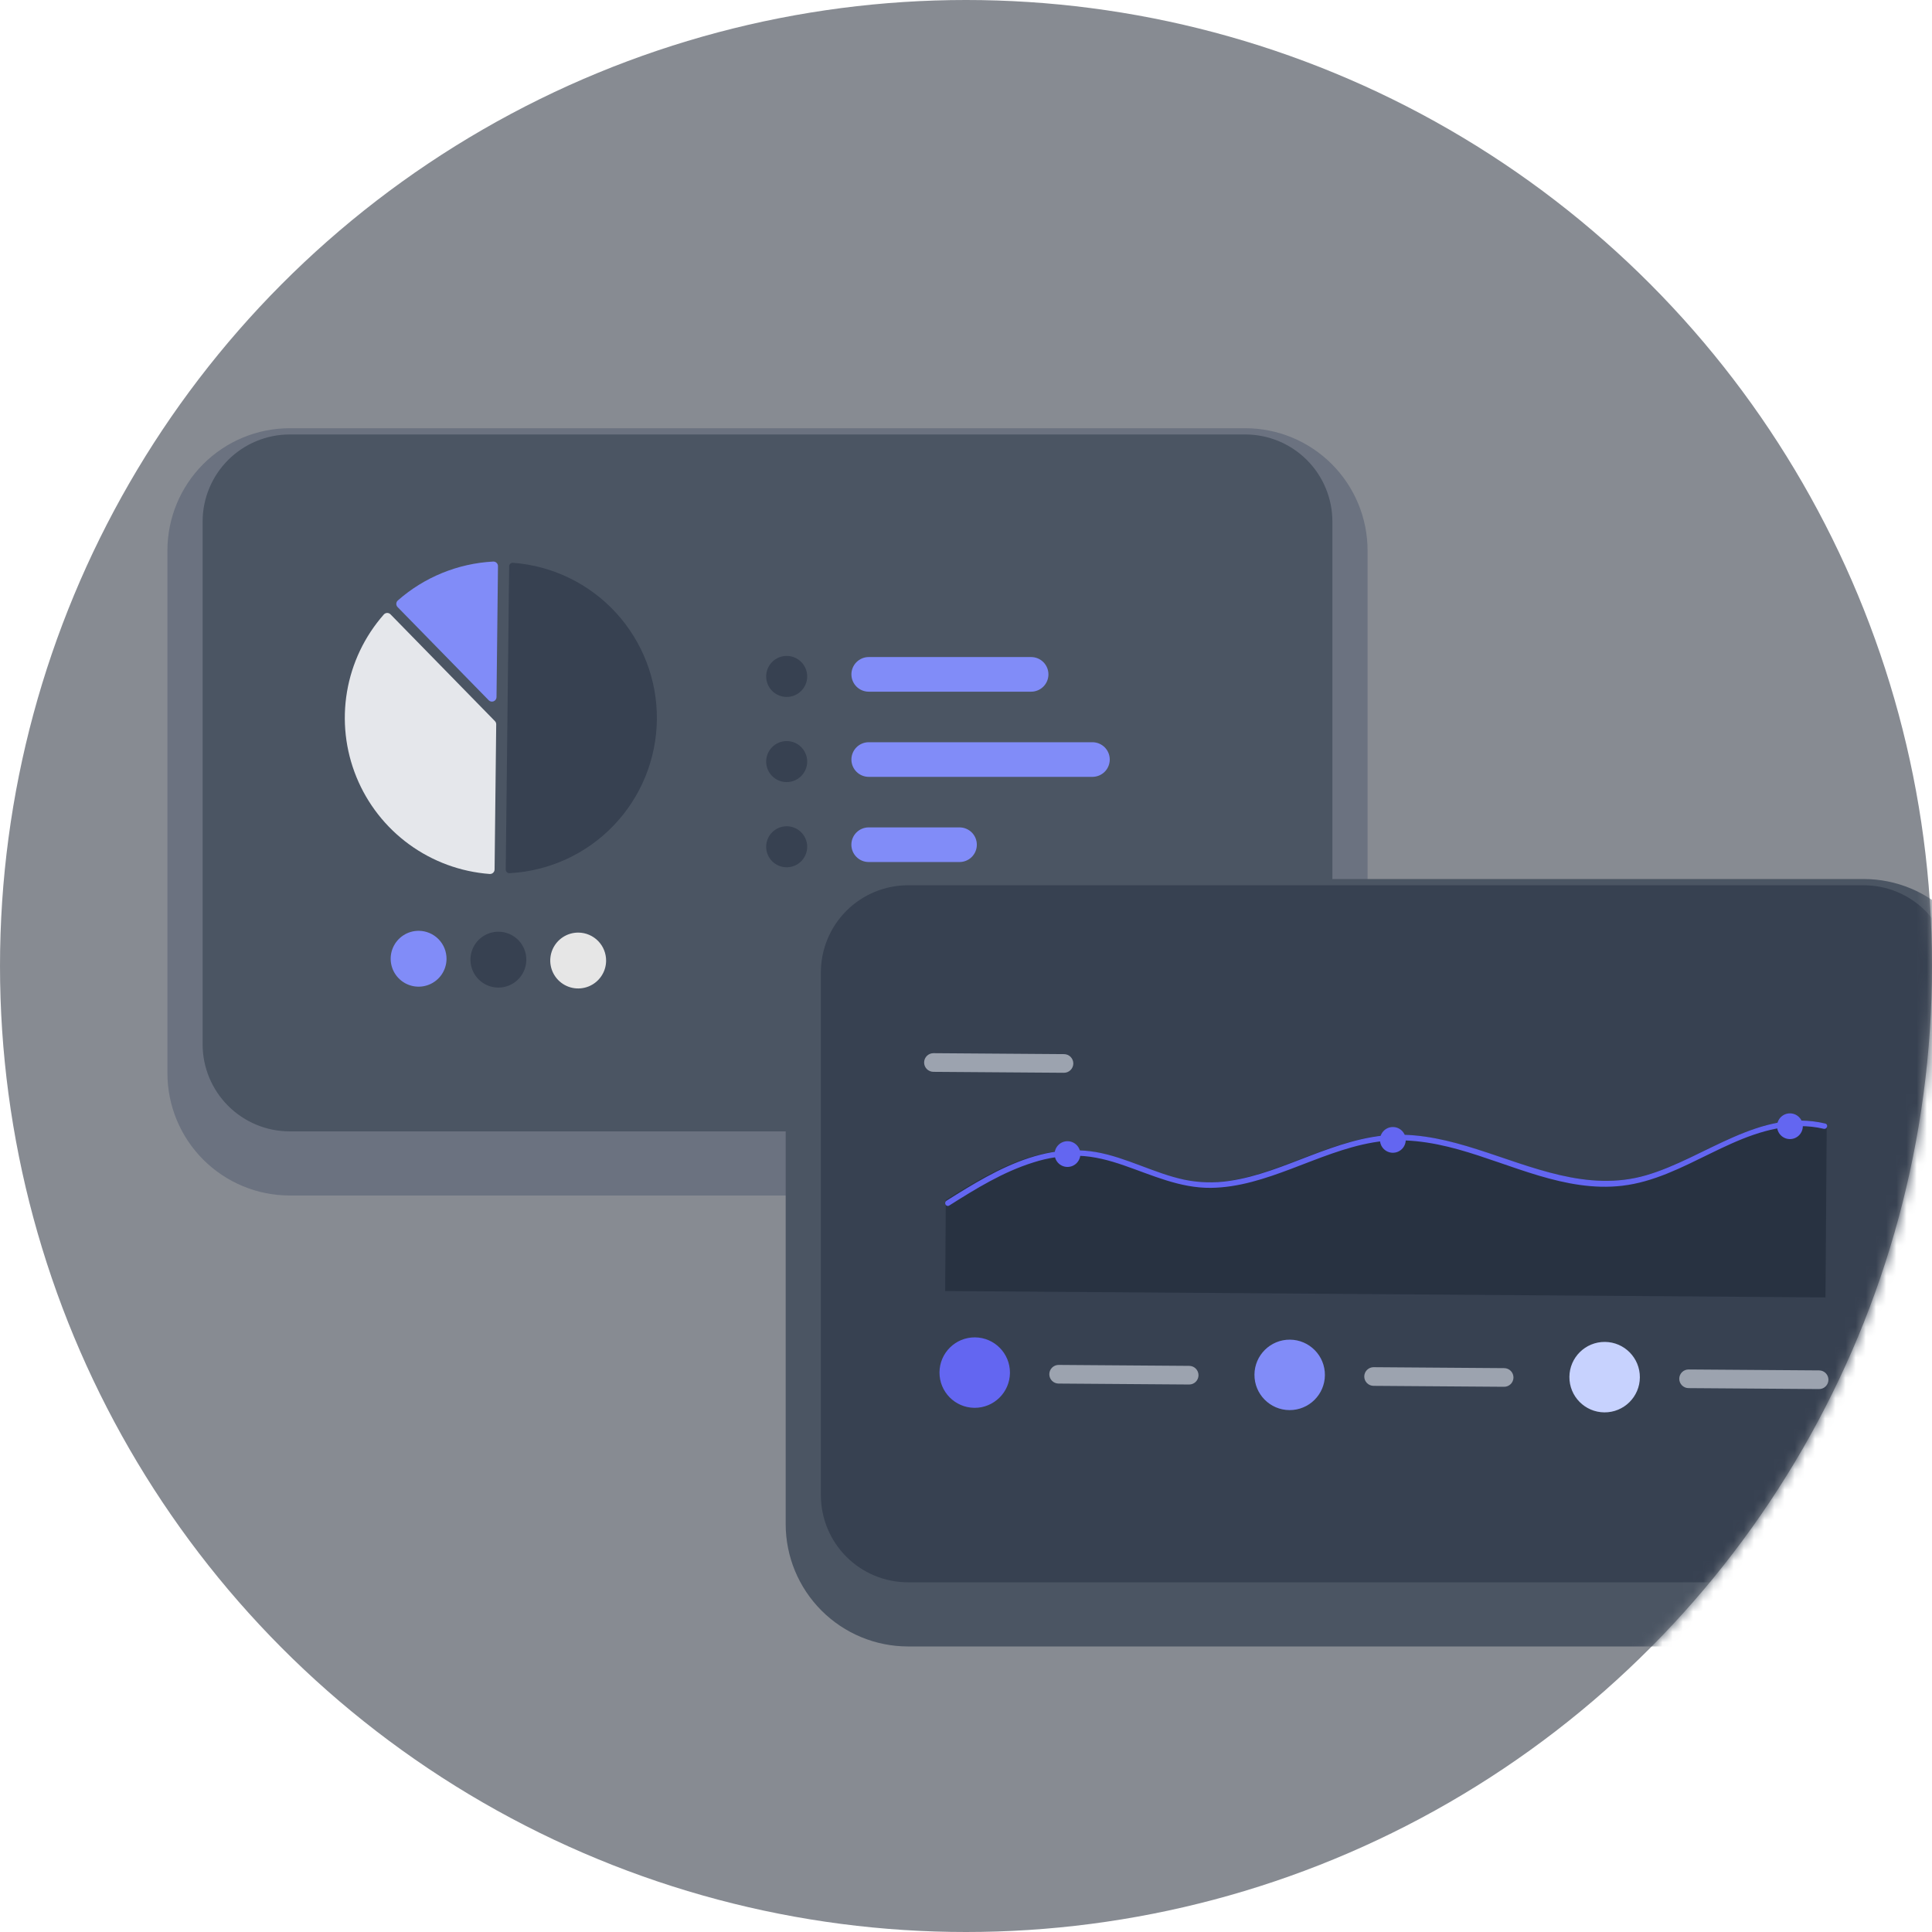 <svg width="190" height="190" viewBox="0 0 190 190" fill="none" xmlns="http://www.w3.org/2000/svg">
<circle opacity="0.5" cx="95" cy="95" r="95" fill="#111827"/>
<mask id="mask0" mask-type="alpha" maskUnits="userSpaceOnUse" x="0" y="0" width="190" height="190">
<circle cx="95" cy="95" r="95" fill="#111827"/>
</mask>
<g mask="url(#mask0)">
<g filter="url(#filter0_dd)">
<path d="M28.485 39.267H122.473C125.659 39.27 128.714 40.538 130.968 42.791C133.221 45.044 134.489 48.099 134.492 51.286V102.705C134.489 105.891 133.221 108.947 130.968 111.2C128.714 113.453 125.659 114.721 122.473 114.724H28.485C25.298 114.721 22.243 113.453 19.99 111.2C17.737 108.947 16.469 105.891 16.465 102.705V51.286C16.469 48.099 17.737 45.044 19.99 42.791C22.243 40.538 25.298 39.27 28.485 39.267V39.267Z" fill="#6B7280"/>
</g>
<path d="M28.485 42.727H122.473C124.742 42.729 126.918 43.632 128.522 45.236C130.127 46.841 131.03 49.017 131.032 51.286V102.705C131.03 104.974 130.127 107.15 128.522 108.754C126.918 110.359 124.742 111.261 122.473 111.264H28.485C26.216 111.261 24.04 110.359 22.436 108.754C20.831 107.15 19.928 104.974 19.926 102.705V51.286C19.928 49.017 20.831 46.841 22.436 45.236C24.04 43.632 26.216 42.729 28.485 42.727Z" fill="#4B5563"/>
<path d="M77.365 68.54C78.479 68.54 79.382 67.637 79.382 66.523C79.382 65.409 78.479 64.506 77.365 64.506C76.251 64.506 75.348 65.409 75.348 66.523C75.348 67.637 76.251 68.54 77.365 68.54Z" fill="#374151"/>
<path d="M101.404 68.023H85.434C84.983 68.023 84.55 67.844 84.23 67.524C83.911 67.205 83.731 66.772 83.731 66.32C83.731 65.868 83.911 65.435 84.23 65.116C84.55 64.797 84.983 64.617 85.434 64.617H101.404C101.856 64.617 102.289 64.797 102.608 65.116C102.928 65.435 103.107 65.868 103.107 66.32C103.107 66.772 102.928 67.205 102.608 67.524C102.289 67.844 101.856 68.023 101.404 68.023V68.023Z" fill="#818CF8"/>
<path d="M77.365 76.914C78.479 76.914 79.382 76.011 79.382 74.897C79.382 73.783 78.479 72.88 77.365 72.88C76.251 72.88 75.348 73.783 75.348 74.897C75.348 76.011 76.251 76.914 77.365 76.914Z" fill="#374151"/>
<path d="M107.434 76.399H85.434C84.983 76.399 84.55 76.22 84.23 75.9C83.911 75.581 83.731 75.148 83.731 74.696C83.731 74.244 83.911 73.811 84.23 73.492C84.55 73.173 84.983 72.993 85.434 72.993H107.434C107.886 72.993 108.319 73.173 108.639 73.492C108.958 73.811 109.137 74.244 109.137 74.696C109.137 75.148 108.958 75.581 108.639 75.9C108.319 76.22 107.886 76.399 107.434 76.399Z" fill="#818CF8"/>
<path d="M77.365 85.292C78.479 85.292 79.382 84.389 79.382 83.275C79.382 82.161 78.479 81.258 77.365 81.258C76.251 81.258 75.348 82.161 75.348 83.275C75.348 84.389 76.251 85.292 77.365 85.292Z" fill="#374151"/>
<path d="M94.366 84.775H85.432C85.208 84.775 84.987 84.731 84.78 84.646C84.573 84.561 84.385 84.435 84.226 84.277C84.068 84.119 83.942 83.931 83.856 83.724C83.771 83.518 83.727 83.296 83.727 83.072C83.727 82.848 83.771 82.627 83.856 82.42C83.942 82.213 84.068 82.025 84.226 81.867C84.385 81.709 84.573 81.584 84.78 81.498C84.987 81.413 85.208 81.369 85.432 81.369H94.366C94.817 81.37 95.25 81.549 95.569 81.869C95.887 82.188 96.066 82.621 96.066 83.072C96.066 83.523 95.887 83.956 95.569 84.275C95.25 84.595 94.817 84.774 94.366 84.775V84.775Z" fill="#818CF8"/>
<path d="M50.083 85.872C50.09 85.872 50.098 85.872 50.105 85.872C53.988 85.668 57.648 83.994 60.34 81.189C63.033 78.384 64.556 74.658 64.599 70.77C64.643 66.882 63.204 63.124 60.575 60.259C57.946 57.394 54.325 55.638 50.448 55.348C50.4 55.344 50.351 55.35 50.306 55.366C50.261 55.382 50.219 55.407 50.184 55.439C50.148 55.471 50.12 55.51 50.101 55.554C50.081 55.597 50.071 55.644 50.071 55.692L49.736 85.519C49.736 85.612 49.772 85.701 49.836 85.767C49.901 85.833 49.99 85.871 50.083 85.872V85.872Z" fill="#374151"/>
<path d="M38.087 60.28C38.206 60.282 38.32 60.33 38.403 60.415L48.671 70.916C48.712 70.958 48.745 71.008 48.767 71.063C48.789 71.117 48.8 71.176 48.799 71.235L48.639 85.507C48.638 85.568 48.625 85.629 48.6 85.685C48.575 85.741 48.539 85.791 48.494 85.832C48.448 85.874 48.395 85.906 48.337 85.926C48.278 85.946 48.217 85.954 48.155 85.95C45.3 85.736 42.561 84.73 40.246 83.046C37.931 81.361 36.132 79.065 35.051 76.414C33.969 73.763 33.648 70.863 34.124 68.04C34.6 65.217 35.854 62.582 37.745 60.433C37.786 60.386 37.836 60.349 37.892 60.323C37.948 60.297 38.008 60.282 38.07 60.28C38.076 60.28 38.081 60.28 38.087 60.28Z" fill="#E5E7EB"/>
<path d="M48.528 55.226C48.642 55.227 48.752 55.272 48.835 55.351C48.88 55.393 48.915 55.444 48.938 55.501C48.962 55.557 48.974 55.618 48.973 55.68L48.829 68.557C48.828 68.646 48.8 68.732 48.75 68.805C48.7 68.878 48.63 68.935 48.547 68.968C48.465 69.001 48.375 69.009 48.288 68.991C48.201 68.972 48.122 68.929 48.06 68.865L39.1 59.702C39.057 59.658 39.024 59.607 39.002 59.55C38.98 59.493 38.97 59.432 38.972 59.371C38.974 59.311 38.989 59.251 39.015 59.196C39.041 59.141 39.078 59.092 39.124 59.051C41.73 56.758 45.033 55.41 48.5 55.226C48.509 55.226 48.519 55.225 48.528 55.226Z" fill="#818CF8"/>
<path d="M43.913 94.317C43.907 94.86 43.74 95.389 43.434 95.838C43.127 96.286 42.694 96.633 42.19 96.835C41.685 97.038 41.132 97.086 40.601 96.974C40.069 96.862 39.583 96.595 39.203 96.206C38.823 95.818 38.567 95.326 38.467 94.792C38.367 94.258 38.427 93.706 38.641 93.206C38.855 92.707 39.211 92.282 39.666 91.985C40.121 91.688 40.654 91.533 41.198 91.539C41.926 91.548 42.621 91.846 43.13 92.366C43.639 92.887 43.921 93.588 43.913 94.317Z" fill="#818CF8"/>
<path d="M51.76 94.406C51.754 94.949 51.587 95.478 51.28 95.926C50.973 96.375 50.54 96.722 50.036 96.924C49.532 97.126 48.979 97.175 48.447 97.063C47.916 96.951 47.429 96.684 47.05 96.295C46.67 95.907 46.414 95.415 46.313 94.88C46.214 94.347 46.274 93.795 46.488 93.295C46.701 92.796 47.058 92.371 47.513 92.074C47.968 91.777 48.501 91.622 49.044 91.628C49.773 91.637 50.467 91.935 50.977 92.455C51.486 92.976 51.768 93.677 51.76 94.406V94.406Z" fill="#374151"/>
<path d="M59.607 94.493C59.601 95.036 59.434 95.565 59.127 96.013C58.82 96.462 58.387 96.809 57.883 97.011C57.379 97.213 56.826 97.262 56.294 97.15C55.763 97.038 55.276 96.771 54.896 96.382C54.516 95.994 54.26 95.501 54.16 94.967C54.06 94.433 54.121 93.882 54.334 93.382C54.548 92.883 54.905 92.458 55.36 92.161C55.815 91.864 56.348 91.709 56.891 91.715C57.619 91.724 58.314 92.022 58.823 92.542C59.332 93.063 59.614 93.764 59.607 94.493Z" fill="#E6E6E6"/>
<g filter="url(#filter1_dd)">
<path d="M183.292 83.601H89.288C86.101 83.604 83.045 84.872 80.792 87.126C78.538 89.379 77.27 92.435 77.267 95.622V147.05C77.27 150.237 78.538 153.293 80.792 155.546C83.045 157.8 86.101 159.068 89.288 159.072H183.292C186.48 159.068 189.535 157.8 191.789 155.546C194.043 153.293 195.31 150.237 195.314 147.05V95.622C195.31 92.435 194.043 89.379 191.789 87.126C189.535 84.872 186.48 83.604 183.292 83.601V83.601Z" fill="#4B5563"/>
</g>
<path d="M183.294 87.061H89.289C87.02 87.063 84.844 87.966 83.239 89.571C81.634 91.176 80.731 93.352 80.728 95.621V147.049C80.731 149.319 81.634 151.495 83.239 153.1C84.844 154.705 87.02 155.607 89.289 155.61H183.294C185.563 155.607 187.739 154.705 189.344 153.1C190.949 151.495 191.852 149.319 191.854 147.049V95.621C191.852 93.352 190.949 91.176 189.344 89.571C187.739 87.966 185.563 87.063 183.294 87.061Z" fill="#374151"/>
<path d="M184.542 144.346L87.54 143.645C87.135 143.641 86.748 143.477 86.463 143.189C86.179 142.9 86.02 142.511 86.023 142.105L86.328 99.922C86.331 99.517 86.495 99.129 86.784 98.845C87.072 98.561 87.462 98.402 87.867 98.405L184.869 99.106C185.274 99.109 185.661 99.273 185.946 99.562C186.23 99.85 186.388 100.24 186.386 100.645L186.081 142.829C186.078 143.234 185.914 143.621 185.625 143.906C185.336 144.19 184.947 144.348 184.542 144.346Z" fill="#374151"/>
<path d="M91.805 103.574C91.561 103.572 91.328 103.667 91.154 103.838C90.981 104.009 90.883 104.241 90.881 104.484C90.879 104.728 90.974 104.962 91.145 105.135C91.316 105.308 91.548 105.406 91.791 105.408L104.63 105.501C104.873 105.503 105.107 105.408 105.28 105.237C105.453 105.066 105.552 104.834 105.554 104.59C105.555 104.347 105.46 104.113 105.29 103.94C105.119 103.767 104.886 103.669 104.643 103.667L91.805 103.574Z" fill="#9CA3AF"/>
<path opacity="0.6" d="M179.647 110.587L179.524 127.592L92.951 126.966L93.015 118.013C93.618 117.632 94.224 117.253 94.835 116.887C97.445 115.315 100.238 113.848 103.274 113.319C104.71 113.062 106.179 113.054 107.617 113.296C109.137 113.558 110.589 114.093 112.027 114.629C113.445 115.16 114.867 115.707 116.352 116.02C117.799 116.314 119.286 116.355 120.747 116.138C123.533 115.741 126.157 114.641 128.769 113.648C131.397 112.649 134.104 111.707 136.941 111.601C139.742 111.495 142.503 112.176 145.154 113.016C150.559 114.727 156.073 117.247 161.821 115.587C167.658 113.905 173.052 108.966 179.496 110.49C179.557 110.501 179.611 110.536 179.647 110.587V110.587Z" fill="#1F2937"/>
<path d="M179.646 110.882C179.618 110.934 179.573 110.975 179.519 110.998C179.465 111.021 179.405 111.026 179.348 111.01C178.581 110.829 177.793 110.742 177.004 110.751C170.654 110.817 165.735 115.893 159.521 116.613C153.919 117.261 148.67 114.501 143.417 113.041C140.688 112.282 137.871 111.869 135.054 112.351C132.258 112.828 129.629 113.951 126.99 114.946C124.449 115.904 121.809 116.792 119.065 116.818C116.048 116.846 113.341 115.583 110.55 114.616C109.098 114.112 107.608 113.711 106.067 113.662C104.564 113.633 103.067 113.854 101.637 114.315C98.657 115.239 95.966 116.904 93.346 118.559C93.301 118.59 93.247 118.604 93.192 118.599C93.136 118.591 93.084 118.566 93.042 118.528C93 118.489 92.971 118.439 92.959 118.384C92.946 118.328 92.951 118.27 92.972 118.218C92.993 118.165 93.029 118.12 93.077 118.088L93.197 118.013C93.798 117.633 94.402 117.254 95.012 116.888C97.617 115.316 100.404 113.849 103.434 113.319C104.867 113.062 106.333 113.055 107.768 113.296C109.285 113.559 110.734 114.093 112.169 114.63C113.584 115.16 115.003 115.707 116.484 116.02C117.928 116.315 119.412 116.355 120.87 116.138C123.651 115.741 126.269 114.641 128.875 113.648C131.498 112.649 134.2 111.707 137.031 111.601C139.826 111.495 142.581 112.176 145.227 113.016C150.621 114.727 156.122 117.246 161.859 115.587C167.684 113.905 173.066 108.966 179.497 110.489C179.558 110.501 179.612 110.536 179.648 110.586C179.676 110.631 179.69 110.682 179.69 110.735C179.689 110.787 179.674 110.838 179.646 110.882V110.882Z" fill="#6366F1"/>
<path d="M104.972 114.761C105.67 114.766 106.241 114.204 106.246 113.505C106.251 112.806 105.689 112.236 104.99 112.231C104.291 112.226 103.721 112.788 103.715 113.487C103.71 114.186 104.273 114.756 104.972 114.761Z" fill="#6366F1"/>
<path d="M136.971 113.367C137.669 113.372 138.24 112.809 138.245 112.111C138.25 111.412 137.688 110.841 136.989 110.836C136.29 110.831 135.72 111.394 135.714 112.092C135.709 112.791 136.272 113.362 136.971 113.367Z" fill="#6366F1"/>
<path d="M176.02 112.022C176.719 112.027 177.29 111.465 177.295 110.766C177.3 110.067 176.737 109.497 176.039 109.492C175.34 109.487 174.769 110.049 174.764 110.748C174.759 111.446 175.322 112.017 176.02 112.022Z" fill="#6366F1"/>
<path d="M104.116 134.231C103.873 134.229 103.639 134.324 103.466 134.495C103.293 134.666 103.194 134.898 103.193 135.142C103.191 135.385 103.286 135.619 103.456 135.792C103.627 135.965 103.86 136.064 104.103 136.065L116.941 136.158C117.185 136.16 117.419 136.065 117.592 135.894C117.765 135.723 117.863 135.491 117.865 135.248C117.867 135.004 117.772 134.771 117.601 134.597C117.43 134.424 117.198 134.326 116.955 134.324L104.116 134.231Z" fill="#9CA3AF"/>
<path d="M95.832 138.451C97.746 138.465 99.308 136.925 99.322 135.011C99.335 133.098 97.796 131.536 95.882 131.522C93.969 131.508 92.407 133.048 92.393 134.961C92.379 136.875 93.919 138.437 95.832 138.451Z" fill="#6366F1"/>
<path d="M135.091 134.455C134.848 134.453 134.614 134.548 134.44 134.719C134.267 134.89 134.169 135.122 134.167 135.365C134.165 135.608 134.26 135.842 134.431 136.016C134.602 136.189 134.834 136.287 135.078 136.289L147.916 136.382C148.159 136.383 148.393 136.289 148.566 136.118C148.74 135.947 148.838 135.715 148.84 135.471C148.841 135.228 148.747 134.994 148.576 134.821C148.405 134.648 148.172 134.549 147.929 134.548L135.091 134.455Z" fill="#9CA3AF"/>
<path d="M126.807 138.675C128.72 138.689 130.282 137.149 130.296 135.236C130.31 133.323 128.77 131.761 126.857 131.747C124.944 131.733 123.381 133.273 123.368 135.186C123.354 137.099 124.894 138.662 126.807 138.675Z" fill="#818CF8"/>
<path d="M166.067 134.679C165.824 134.677 165.59 134.772 165.417 134.942C165.244 135.113 165.146 135.346 165.144 135.589C165.142 135.832 165.237 136.066 165.408 136.239C165.578 136.413 165.811 136.511 166.054 136.513L178.893 136.605C179.136 136.607 179.37 136.512 179.543 136.341C179.716 136.171 179.814 135.938 179.816 135.695C179.818 135.452 179.723 135.218 179.552 135.045C179.382 134.871 179.149 134.773 178.906 134.771L166.067 134.679Z" fill="#9CA3AF"/>
<path d="M157.78 138.898C159.694 138.912 161.256 137.372 161.27 135.459C161.284 133.545 159.744 131.983 157.831 131.969C155.917 131.956 154.355 133.495 154.341 135.409C154.327 137.322 155.867 138.884 157.78 138.898Z" fill="#C7D2FE"/>
</g>
<defs>
<filter id="filter0_dd" x="13.62" y="38.318" width="123.719" height="81.15" filterUnits="userSpaceOnUse" color-interpolation-filters="sRGB">
<feFlood flood-opacity="0" result="BackgroundImageFix"/>
<feColorMatrix in="SourceAlpha" type="matrix" values="0 0 0 0 0 0 0 0 0 0 0 0 0 0 0 0 0 0 127 0"/>
<feOffset dy="1.897"/>
<feGaussianBlur stdDeviation="1.423"/>
<feColorMatrix type="matrix" values="0 0 0 0 0 0 0 0 0 0 0 0 0 0 0 0 0 0 0.1 0"/>
<feBlend mode="normal" in2="BackgroundImageFix" result="effect1_dropShadow"/>
<feColorMatrix in="SourceAlpha" type="matrix" values="0 0 0 0 0 0 0 0 0 0 0 0 0 0 0 0 0 0 127 0"/>
<feOffset dy="0.949"/>
<feGaussianBlur stdDeviation="0.949"/>
<feColorMatrix type="matrix" values="0 0 0 0 0 0 0 0 0 0 0 0 0 0 0 0 0 0 0.06 0"/>
<feBlend mode="normal" in2="effect1_dropShadow" result="effect2_dropShadow"/>
<feBlend mode="normal" in="SourceGraphic" in2="effect2_dropShadow" result="shape"/>
</filter>
<filter id="filter1_dd" x="74.421" y="82.652" width="123.74" height="81.163" filterUnits="userSpaceOnUse" color-interpolation-filters="sRGB">
<feFlood flood-opacity="0" result="BackgroundImageFix"/>
<feColorMatrix in="SourceAlpha" type="matrix" values="0 0 0 0 0 0 0 0 0 0 0 0 0 0 0 0 0 0 127 0"/>
<feOffset dy="1.897"/>
<feGaussianBlur stdDeviation="1.423"/>
<feColorMatrix type="matrix" values="0 0 0 0 0 0 0 0 0 0 0 0 0 0 0 0 0 0 0.1 0"/>
<feBlend mode="normal" in2="BackgroundImageFix" result="effect1_dropShadow"/>
<feColorMatrix in="SourceAlpha" type="matrix" values="0 0 0 0 0 0 0 0 0 0 0 0 0 0 0 0 0 0 127 0"/>
<feOffset dy="0.949"/>
<feGaussianBlur stdDeviation="0.949"/>
<feColorMatrix type="matrix" values="0 0 0 0 0 0 0 0 0 0 0 0 0 0 0 0 0 0 0.06 0"/>
<feBlend mode="normal" in2="effect1_dropShadow" result="effect2_dropShadow"/>
<feBlend mode="normal" in="SourceGraphic" in2="effect2_dropShadow" result="shape"/>
</filter>
</defs>
</svg>

